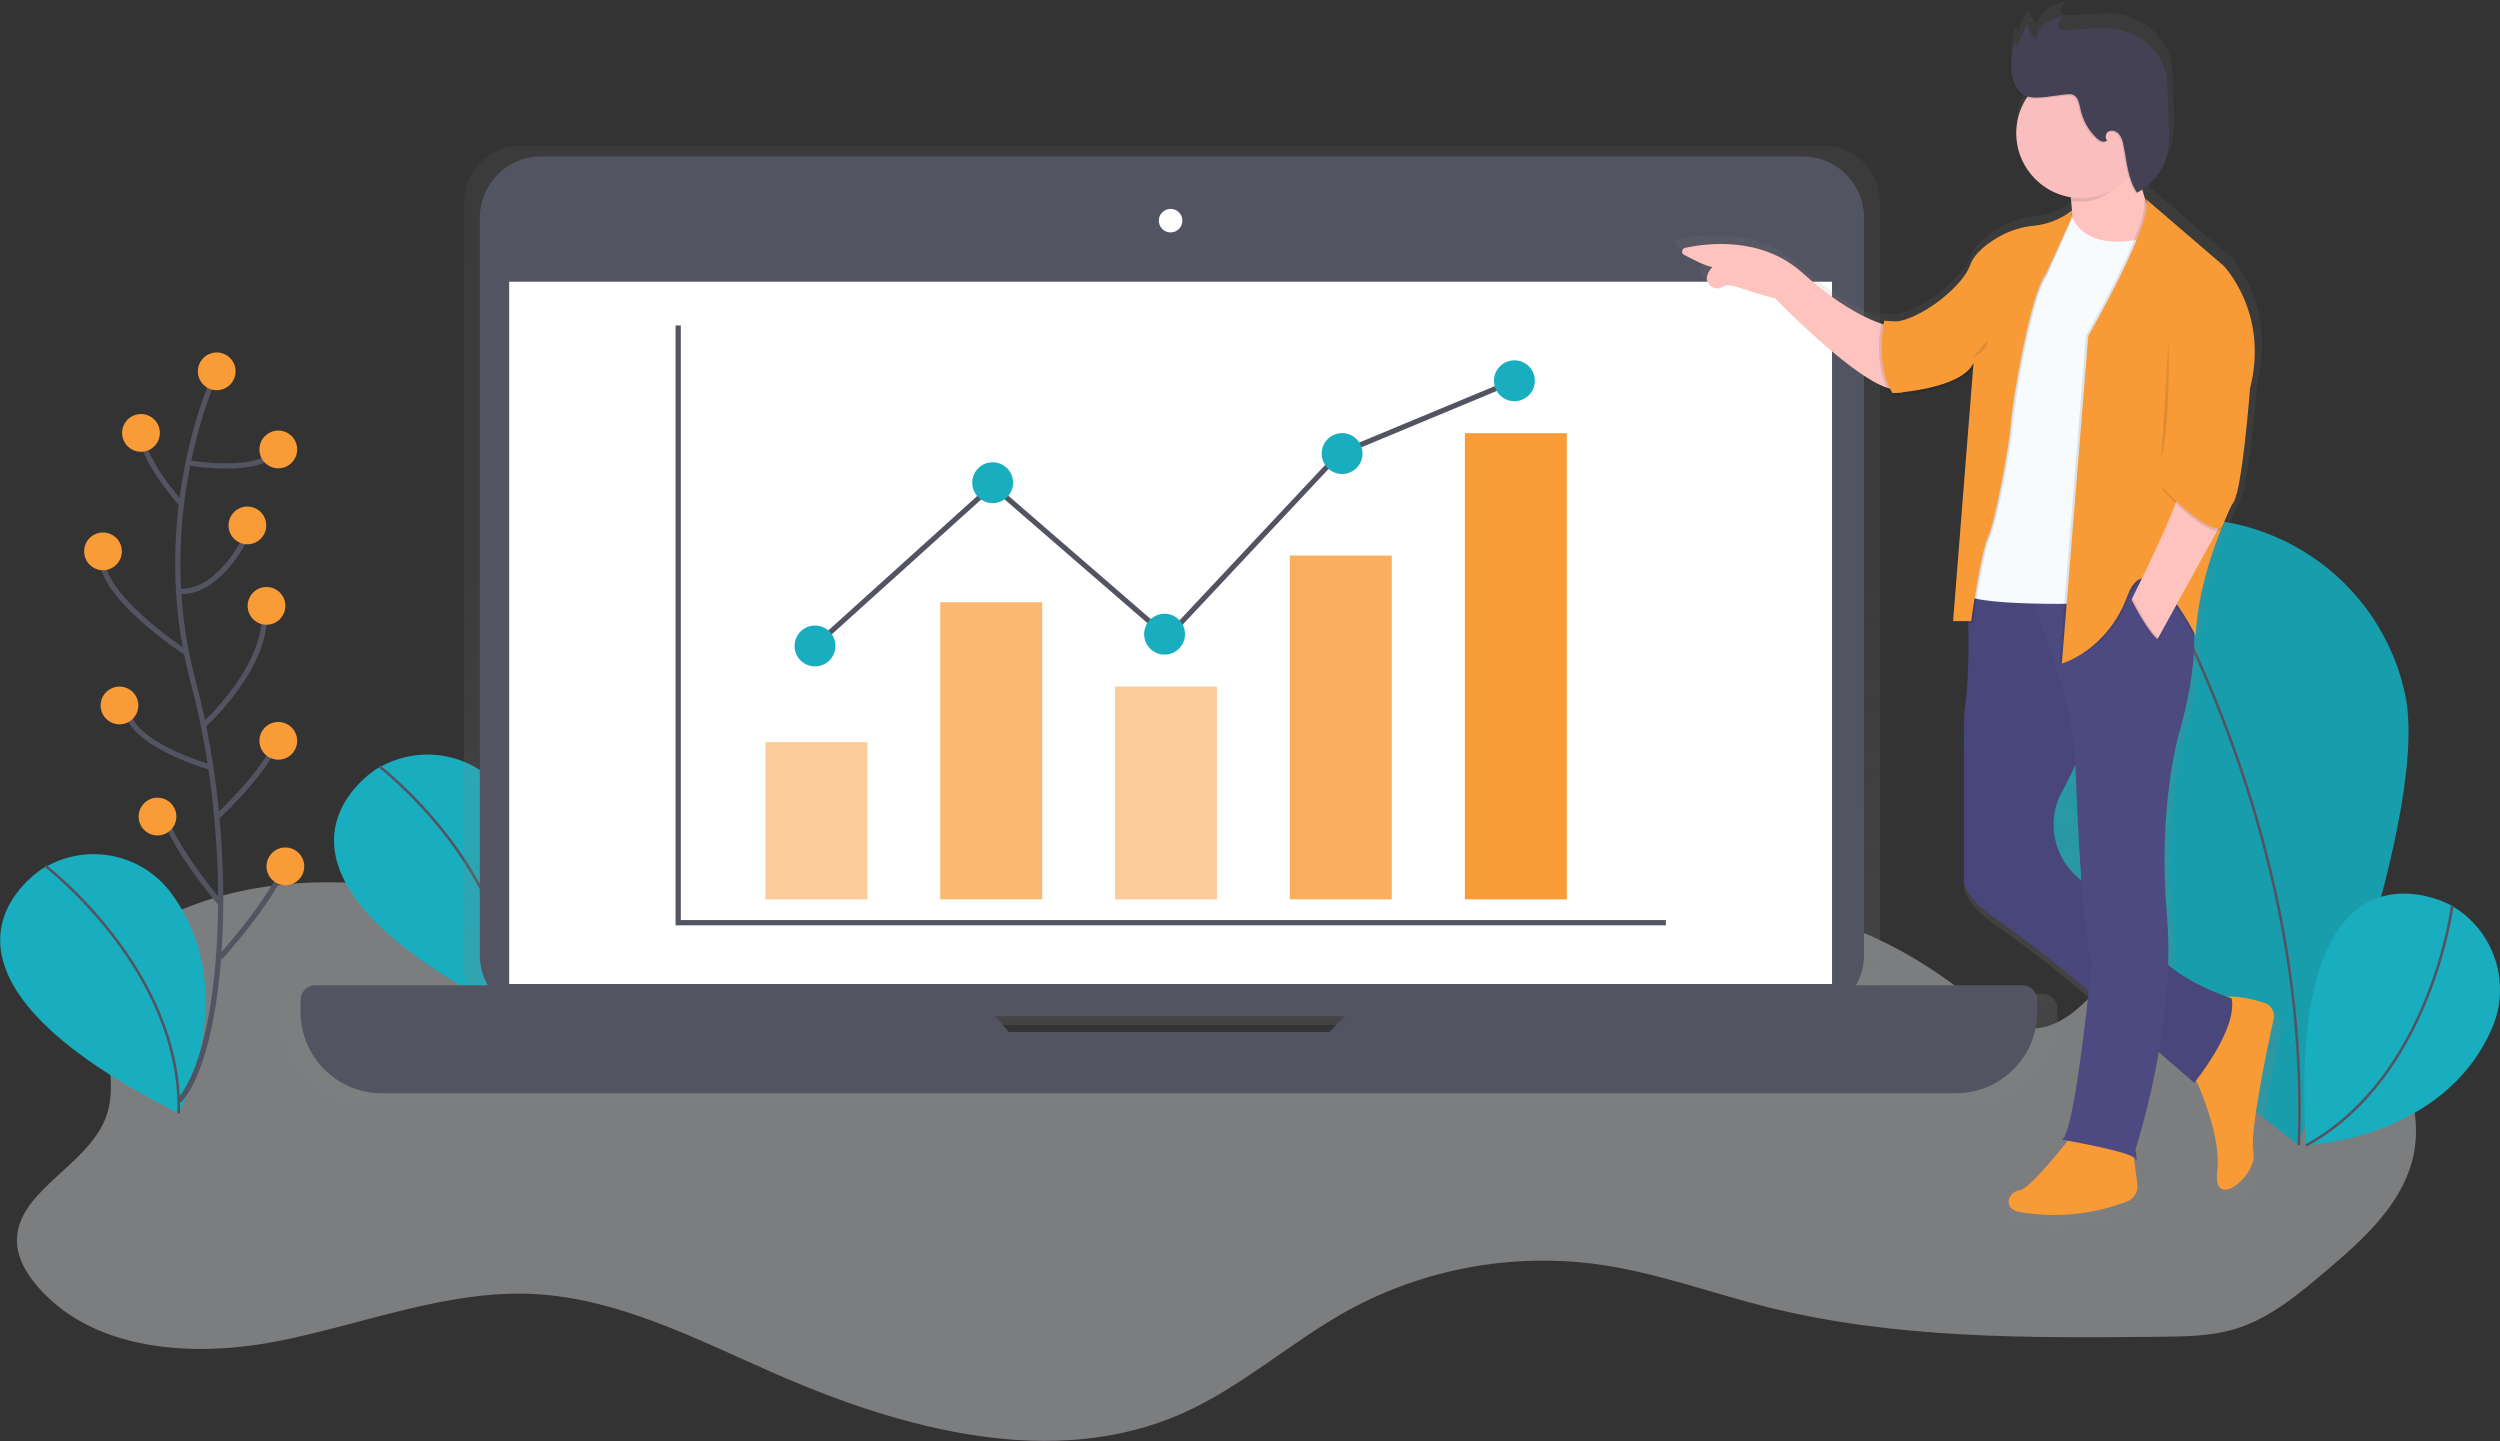 <?xml version="1.0" encoding="UTF-8"?>
<!-- Generator: Adobe Illustrator 23.0.6, SVG Export Plug-In . SVG Version: 6.00 Build 0)  -->
<svg version="1.1" id="Layer_1" xmlns="http://www.w3.org/2000/svg" xmlns:xlink="http://www.w3.org/1999/xlink" x="0px" y="0px" viewBox="0 0 954 549.9" style="enable-background:new 0 0 954 549.9;" xml:space="preserve">
<rect x="0" y="0" width="954" height="549.9" fill="#333333" stroke="none"/>
<style type="text/css">
	.st0{opacity:0.5;fill:#C7C8CC;enable-background:new    ;}
	.st1{fill:#19AEBF;}
	.st2{fill:none;stroke:#535461;stroke-miterlimit:10;}
	.st3{opacity:0.1;enable-background:new    ;}
	.st4{fill:url(#SVGID_1_);}
	.st5{fill:#535461;}
	.st6{fill:#FFFFFF;}
	.st7{fill:none;stroke:#535461;stroke-width:2;stroke-miterlimit:10;}
	.st8{opacity:0.5;fill:#F99B36;enable-background:new    ;}
	.st9{opacity:0.7;fill:#F99B36;enable-background:new    ;}
	.st10{opacity:0.5;fill:#F89B37;enable-background:new    ;}
	.st11{opacity:0.8;fill:#F99B36;enable-background:new    ;}
	.st12{fill:#F99B36;}
	.st13{fill:url(#SVGID_2_);}
	.st14{fill:#FEC3BE;}
	.st15{fill:#F89B37;}
	.st16{fill:#4D4981;}
	.st17{opacity:5.000000e-02;enable-background:new    ;}
	.st18{fill:#F7FBFE;}
	.st19{fill:#FBBEBE;}
	.st20{fill:#454154;}
</style>
<title>finance</title>
<path class="st0" d="M236.7,360.1c-57.7-19.9-123.6-36.8-177.5-8.2c-6.8,3.6-13.6,8.2-17.2,15c-9.7,17.9,5.7,41.1-1.8,60  S4.3,455.4,6.6,475.6c0.6,5.3,3.5,10.1,6.8,14.2c21.1,25.8,59.8,28.4,92.5,22s64.7-19.7,98-18c32,1.7,61.4,17,90.8,29.9  c49.4,21.8,107.2,37.5,156.6,15.6c22.6-10.1,41.3-27.2,63-39.2c29.2-16,62.7-22.1,95.7-17.6c22,3.1,43,10.9,64.5,16.3  c48.9,12.2,99.9,11.8,150.3,11.3c9.4-0.1,18.9-0.2,27.9-2.9c13.3-4,24.3-13.2,34.9-22.2c13.9-11.8,28.5-24.8,33-42.5  c5.3-21-5.7-43.3-21.9-57.6s-37-22.1-57.3-29.6c-5-1.8-10.3-3.7-15.5-2.3c-3.4,0.9-6.2,3.2-8.7,5.6c-14.4,13.8-26.5,37.2-46.1,33.5  c-7-1.3-12.7-6.2-18.3-10.7c-29.6-24-69.4-42.5-105.1-29.3c-26.1,9.7-44.5,34.6-71,43.4c-18.8,6.3-39.3,3.5-59.1,4.8  c-28.8,1.8-56.8,11.9-85.7,11.3c-73.5-1.6-134.8-71.9-208-65.2c-5.7,0.5-12,1.8-15.5,6.4"/>
<path class="st1" d="M144,293.2c0,0-61.1,36.9,51.6,93.7c0,0,24.8-46.1-2.6-83.7c-11-15.2-31.6-19.7-48-10.5L144,293.2z"/>
<path class="st2" d="M144.7,292.4c0,0,52.3,40,50.9,94.4"/>
<path class="st1" d="M917.2,262.5c12.4,45.3-40.4,174.2-40.4,174.2s-111.1-84.1-123.5-129.4c-13.4-45,12.1-92.3,57.1-105.8  c45-13.4,92.3,12.1,105.8,57.1C916.5,259.9,916.8,261.2,917.2,262.5L917.2,262.5z"/>
<path class="st3" d="M917.2,262.5c12.4,45.3-40.4,174.2-40.4,174.2s-111.1-84.1-123.5-129.4c-13.4-45,12.1-92.3,57.1-105.8  c45-13.4,92.3,12.1,105.8,57.1C916.5,259.9,916.8,261.2,917.2,262.5L917.2,262.5z"/>
<path class="st2" d="M813.2,203.2c0,0,69.2,104.4,64,233.8"/>
<path class="st1" d="M934.8,345.2c0,0-62.7-34.1-54.8,91.8c0,0,52.3-1.9,70.9-44.5c7.5-17.2,1-37.3-15.2-46.8L934.8,345.2z"/>
<path class="st2" d="M935.8,345.5c0,0-8.1,65.4-55.8,91.6"/>
<path class="st1" d="M16.6,331.2c0,0-61.1,36.9,51.6,93.7c0,0,24.8-46.1-2.6-83.7c-11-15.2-31.6-19.7-48-10.5L16.6,331.2z"/>
<path class="st2" d="M17.3,330.4c0,0,52.3,40,50.9,94.5"/>
<linearGradient id="SVGID_1_" gradientUnits="userSpaceOnUse" x1="569.11" y1="-44.41" x2="569.11" y2="321.37" gradientTransform="matrix(1 0 0 -1 -123 376.93)">
	<stop offset="0" style="stop-color:#808080;stop-opacity:0.25"/>
	<stop offset="0.54" style="stop-color:#808080;stop-opacity:0.12"/>
	<stop offset="1" style="stop-color:#808080;stop-opacity:0.1"/>
</linearGradient>
<path class="st4" d="M779.4,379.2h-64.2c1.5-3,2.2-6.2,2.2-9.6V77.1c0-11.9-9.6-21.5-21.5-21.5l0,0H198.6  c-11.9,0-21.5,9.6-21.5,21.5l0,0v292.6c0,3.3,0.8,6.6,2.2,9.6h-66.5c-3.1,0-5.7,2.5-5.7,5.7c0,0,0,0,0,0v4.6  c0,17.6,14.2,31.8,31.8,31.8l0,0h614.4c17.6,0,31.8-14.2,31.8-31.8l0,0v-4.6C785.1,381.8,782.6,379.2,779.4,379.2  C779.5,379.2,779.4,379.2,779.4,379.2z M383.5,397.4l-5.5-6.3h136.8l-6.1,6.3L383.5,397.4z"/>
<path class="st5" d="M206.4,59.7H688c12.8,0,23.3,10.4,23.3,23.3v281.5c0,12.8-10.4,23.3-23.3,23.3H206.4  c-12.8,0-23.3-10.4-23.3-23.3V83C183.2,70.1,193.6,59.7,206.4,59.7z"/>
<rect x="194.3" y="107.5" class="st6" width="504.8" height="268"/>
<circle class="st6" cx="446.7" cy="84.2" r="4.5"/>
<path class="st5" d="M524.6,376l-17.3,17.8H385L369.3,376h-249c-3.1,0-5.6,2.5-5.6,5.6v4.5c0,17.2,13.9,31.1,31.1,31.1h600.5  c17.2,0,31.1-13.9,31.1-31.1v-4.5c0-3.1-2.5-5.6-5.6-5.6H524.6z"/>
<polyline class="st7" points="258.8,124.2 258.8,352.1 635.7,352.1 "/>
<rect x="292.1" y="283.2" class="st8" width="38.9" height="60"/>
<rect x="358.8" y="229.8" class="st9" width="38.9" height="113.4"/>
<rect x="425.5" y="262" class="st10" width="38.9" height="81.2"/>
<rect x="492.2" y="212" class="st11" width="38.9" height="131.2"/>
<rect x="559" y="165.3" class="st12" width="38.9" height="177.9"/>
<polyline class="st7" points="311,246.5 378.8,185.3 445.5,243.1 511.1,173.1 577.9,145.3 "/>
<circle class="st1" cx="311" cy="246.5" r="7.8"/>
<circle class="st1" cx="444.4" cy="242" r="7.8"/>
<ellipse transform="matrix(0.16 -0.987 0.987 0.16 259.33 651.026)" class="st1" cx="512.3" cy="173.1" rx="7.8" ry="7.8"/>
<circle class="st1" cx="378.8" cy="184.2" r="7.8"/>
<circle class="st1" cx="577.9" cy="145.3" r="7.8"/>
<linearGradient id="SVGID_2_" gradientUnits="userSpaceOnUse" x1="878.281" y1="-91.821" x2="878.281" y2="376.87" gradientTransform="matrix(1 0 0 -1 -123 376.93)">
	<stop offset="0" style="stop-color:#808080;stop-opacity:0.25"/>
	<stop offset="0.54" style="stop-color:#808080;stop-opacity:0.12"/>
	<stop offset="1" style="stop-color:#808080;stop-opacity:0.1"/>
</linearGradient>
<path class="st13" d="M867.3,385.8c-4.1-1.3-10.2-2.9-15-2.4c-4.6-1.7-15.4-6-22.8-12.5c0.2-6.4,0-12.8-0.5-19.2  c-3.8-42.9,4.7-71.1,4.7-71.1s6.7-21.6,5.9-39.5c0.4,0.8,0.7,1.3,0.7,1.3c0.6-15.4,5.8-31.4,9.8-41.4c0.2,0,0.3-0.1,0.4-0.2  l4.4-10.4c0.4-0.6,0.6-1.3,0.8-1.9l0.7-1.6l-0.2-0.1c0.1-0.3,0.1-0.6,0.2-0.9l0,0c2.8-11.9,5-40.1,5-40.1c7.5-29.7-10.4-48-10.4-48  l-30.4-26.1c0.2,0.3,0.3,0.7,0.3,1.1l-0.2-0.2c-0.4-1.2-0.9-2.7-1.4-4.4c1.1-0.8,2.1-1.6,3-2.6c3.5-3.3,5.8-7.5,6.8-12.1  c0.6-3.6,0.7-7.3,0.5-11l-0.5-12.6c0-2.5-0.3-4.9-0.8-7.4c-2.3-10-12.5-17-22.8-17.5c-3.3,0-6.5,0.2-9.8,0.5c-2.7,0.2-5.3,0.3-8,0.2  c-0.3,0-0.6-0.1-0.9-0.2c-0.2-0.2-0.4-0.5-0.4-0.9c-0.1-1.2,0.3-2.4,1.1-3.2c0.4-0.4,0.9-0.6,1.4-0.8l-0.7,0.2  c0.4-0.3,0.8-0.5,1.2-0.6c-2.7,0.5-5.2,1.4-7.6,2.8c-0.6,0.4-1.2,0.9-1.8,1.5c-1.4,1.2-2.3,2.9-2.6,4.8c-1.3-1.1-2.2-2.4-2.7-4  c-0.2-0.6-0.2-1.3,0-1.9c-0.2,0.2-0.4,0.4-0.5,0.7c0-0.1,0-0.1,0-0.2c-1.9,2.4-3.3,5.2-4,8.1c-0.5-0.7-0.8-1.5-0.7-2.3  c-0.2,0.5-0.3,0.9-0.4,1.4c0-0.3,0-0.6,0-0.9c-1.2,3.6-1.7,7.4-1.6,11.2c0,3.8,1.7,9.7,5.7,11c0.2,0.1,0.4,0.1,0.6,0.2  c-7.6,11.8-4.2,27.5,7.6,35.1c2.9,1.9,6.1,3.1,9.5,3.7c0.1,0.5,0.1,0.9,0.2,1.4h0.2c0.1,1,0.2,2.1,0.3,3.2c-1,1-2.1,1.9-3.3,2.7  c-3.4,2-7.2,3.3-11.1,3.7c-4.7,0.4-9.2,1.7-13.4,4c-4.8,2.7-10.2,6.7-11.9,11.5c-2.8,8-18.2,20.5-28.6,22l-3.7-0.2l-0.3-0.1v0.1  l-0.9,0h0h-0.2v0l-0.9,0c0,0-0.1,0.4-0.2,1.2c-5.2-1.8-16.2-6.8-30.6-19.8c-16-14.5-37.7-11.7-46-9.8c-0.8,0.2-1.3,0.9-1.1,1.7  c0.1,0.4,0.3,0.7,0.7,0.9c3.4,1.9,8.6,4.5,11,4.8c0,0-5,5.2,0.3,8c1.3,0.6,2.8,0.5,4-0.4c2.6-1.9,9.8,2.4,20.1,4.6  c0,0,29.3,30.3,43.9,35c0.3,0.7,0.7,1.3,1.1,1.9l0.9-0.1v0.1h0.4l0.1,1c0,0,22.6-1.2,30-9.4c0.5-0.5,1-1,1.4-1.5l-7.9,99h0.1  l-0.1,0.9h5.8c0.5,12.2,0,24.4-1.6,36.5v64.5c0,0-0.3,5.7,11.5,14c12.4,8.6,24.3,17.9,35.7,27.7l1.4,1.2  c-2.2,19.8-6.7,56.6-10.5,57.9l2.3,0.4c-4,5.1-15.4,19-18.8,19.4c-4.2,0.5-7.1,7.1,0,8.5c14.1,2.4,28.6,1,42-4.1  c2.7-1.1,4.4-3.9,4-6.8l-1.4-10.4c0.3,0.1,0.5,0.4,0.6,0.6c0.9,2.8,0-3.8,0-3.8c3.9-12.5,6.9-25.1,9.1-38l14,12.1c0,0,0.3-0.3,0.8-1  c3.4,7.8,9.5,23.7,8.2,35.4c-1.9,16,16,1.9,14.1-7.5c-1.5-7.6,5.3-39.9,7.9-52C871.5,389.3,869.9,386.6,867.3,385.8z"/>
<path class="st14" d="M721,124.4c0,0-13.3-2.3-33.1-20.2C672.2,90,651.1,92.8,643,94.6c-0.8,0.2-1.2,0.9-1.1,1.7  c0.1,0.4,0.3,0.7,0.7,0.9c3.3,1.8,8.4,4.4,10.8,4.7c0,0-4.9,5.1,0.3,7.8c1.3,0.6,2.8,0.5,3.9-0.4c2.5-1.8,9.5,2.3,19.7,4.5  c0,0,39.6,40.9,48.8,34L721,124.4z"/>
<path class="st14" d="M789.1,68.8c0,0,3.7,15.6,0,26.7l16.6,2.3l14.7-7.4v-9.7c0,0-6.9-14.7-5.1-31.7L789.1,68.8z"/>
<path class="st15" d="M836,407.8c0,0,12,23.5,10.1,39.1s15.6,1.8,13.8-7.4c-1.5-7.4,5.2-39,7.7-50.7c0.6-2.6-0.9-5.3-3.5-6.1  c-5.5-1.8-14.8-4-19.4-0.6C837.9,387.1,836,407.8,836,407.8z"/>
<path class="st15" d="M790.5,433.5c0,0-15.6,20.2-19.8,20.7s-6.9,6.9,0,8.3c13.8,2.4,27.9,1,41-4c2.7-1,4.3-3.8,3.9-6.7l-2.6-19.7  L790.5,433.5z"/>
<path class="st16" d="M764.7,218.7l-15,2c2.1,17.5,2,35.2-0.2,52.7v63c0,0-0.3,5.5,11.2,13.6c12.1,8.4,23.7,17.4,34.9,27l41.7,36.2  c0,0,16.6-20.2,14.3-32.2c0,0-27.6-8.7-31.3-23c-2.1-8.2-12.8-15-21.6-19.3c-11.3-5.5-17.3-18.2-14.3-30.4c0.5-2.1,1.3-4.1,2.3-5.9  c7.4-12.9,17.9-41.9,17.9-41.9l-20.2-38.6L764.7,218.7z"/>
<path class="st17" d="M764.7,218.7l-15,2c2.1,17.5,2,35.2-0.2,52.7v63c0,0-0.3,5.5,11.2,13.6c12.1,8.4,23.7,17.4,34.9,27l41.7,36.2  c0,0,16.6-20.2,14.3-32.2c0,0-27.6-8.7-31.3-23c-2.1-8.2-12.8-15-21.6-19.3c-11.3-5.5-17.3-18.2-14.3-30.4c0.5-2.1,1.3-4.1,2.3-5.9  c7.4-12.9,17.9-41.9,17.9-41.9l-20.2-38.6L764.7,218.7z"/>
<path class="st16" d="M786.8,434.9c0,0,27.1,4.6,28.1,7.4s0-3.7,0-3.7s15.6-47.4,12-89.2s4.6-69.5,4.6-69.5s9.7-31.3,4.1-49.2  s-63.5-10.1-63.5-10.1s20.2,47.4,19.8,69.9c0,0,2.3,68.1,6.4,75.9C798.3,366.4,791.9,433.1,786.8,434.9z"/>
<path class="st18" d="M790,80.7c0,0,2.8,17,30.4,9.7L802,230.2c0,0-53.4,1.8-52.9-4.6l11-84.6L790,80.7z"/>
<path class="st3" d="M790.7,79.8c-3.6,3.5-8.3,5.8-13.3,6.3c-4.6,0.4-9,1.7-13.1,3.9c-4.7,2.6-10,6.5-11.6,11.2  c-3.2,9.2-23.5,24.4-32.7,21.2l3.2,27.6c0,0,26.2-1.4,30.8-11.5l-7.8,98.5h6.9c0,0,3.7-26.7,6.4-32.2s8.3-35.9,8.7-43.2  s7.4-49.7,13.3-57l9-21.9L790.7,79.8z"/>
<path class="st3" d="M790.7,81.2c-4.1,3.2-9,5.2-14.2,5.9c-4.6,0.4-9,1.7-13,3.9c-4.7,2.6-10,6.5-11.6,11.2  c-3.2,9.2-23.5,24.4-32.7,21.2l3.2,27.6c0,0,26.2-1.4,30.8-11.5l-7.8,98.4h6.9c0,0,3.7-26.7,6.4-32.2s8.3-35.9,8.7-43.2  s7.4-49.7,13.3-57l9.9-21.4V81.2z"/>
<path class="st15" d="M790.7,80.3c-4.1,3.2-9,5.2-14.2,5.8c-4.6,0.4-9,1.7-13.1,3.9c-4.7,2.6-10,6.5-11.6,11.2  c-3.2,9.2-23.5,24.4-32.7,21.2l3.2,27.6c0,0,26.2-1.4,30.8-11.5l-7.8,98.5h6.9c0,0,3.7-26.7,6.4-32.2s8.3-35.9,8.7-43.2  s7.4-49.7,13.3-57l9.9-21.4L790.7,80.3z"/>
<path class="st3" d="M814.2,62.5c-0.6-4.4,0.6-7.1,1.2-12.2l-26.2,19.8c0,0,0.6,2.7,1.1,6.6c1.3,0.2,2.7,0.3,4,0.3  C803.3,77,809.9,69.9,814.2,62.5z"/>
<circle class="st19" cx="794.2" cy="50.8" r="24.8"/>
<path class="st3" d="M767.1,26.5c-0.2-4.2,0.5-8.4,2-12.3c-0.8,1.3-0.6,3,0.5,4c0.8-4.3,3-8.2,6.2-11.1c-1.8,0.3-2.7,2.5-2.2,4.2  c0.6,1.7,1.7,3.2,3.1,4.3c-0.2-2.6,1.6-5.1,3.8-6.5c2.3-1.3,4.8-2.2,7.4-2.7c-1.8,0.7-3,2.5-2.8,4.4c0,0.3,0.1,0.6,0.4,0.9  c0.2,0.2,0.5,0.2,0.8,0.2c2.6,0.1,5.2,0,7.8-0.2c3.2-0.4,6.4-0.5,9.6-0.5c10,0.4,20,7.2,22.3,17c0.5,2.4,0.7,4.8,0.7,7.2l0.5,12.3  c0.3,3.6,0.1,7.2-0.4,10.8c-1.4,6.6-5.7,12.3-11.7,15.5c-3.6-5.2-3.9-11.9-5.2-18.2c-0.2-1.4-0.7-2.8-1.6-4  c-0.9-1.2-2.4-1.7-3.8-1.3c-1.3,0.5-1.9,2.6-0.8,3.5c-1,1.2-2.9,0.3-4-0.8c-3.2-3-5.3-6.9-6.2-11.1c-0.5-2.1-0.9-4.8-3-5.5  c-0.7-0.2-1.5-0.2-2.2-0.1c-4.4,0.3-11.2,2.1-15.5,0.7C768.7,35.9,767.1,30.2,767.1,26.5z"/>
<path class="st20" d="M767.5,26c-0.2-4.2,0.5-8.4,2-12.3c-0.8,1.3-0.6,3,0.5,4c0.8-4.3,3-8.2,6.2-11.1c-1.8,0.3-2.7,2.5-2.2,4.2  c0.6,1.7,1.7,3.2,3.1,4.3c-0.2-2.6,1.6-5.1,3.8-6.5c2.3-1.3,4.8-2.2,7.4-2.7c-1.8,0.7-3,2.5-2.8,4.4c0,0.3,0.1,0.6,0.4,0.9  c0.2,0.2,0.5,0.2,0.8,0.2c2.6,0.1,5.2,0,7.8-0.2c3.2-0.4,6.4-0.5,9.6-0.5c10,0.4,20,7.2,22.3,17c0.5,2.4,0.7,4.8,0.7,7.2l0.5,12.3  c0.3,3.6,0.1,7.2-0.4,10.8c-1.4,6.6-5.7,12.3-11.7,15.5c-3.6-5.2-3.9-11.9-5.2-18.2c-0.2-1.4-0.7-2.8-1.6-4  c-0.9-1.2-2.4-1.7-3.8-1.3c-1.3,0.5-1.9,2.6-0.8,3.5c-1,1.2-2.9,0.3-4-0.8c-3.2-3-5.3-6.9-6.2-11.1c-0.5-2.1-0.9-4.8-3-5.5  c-0.7-0.2-1.5-0.2-2.2-0.1c-4.4,0.3-11.2,2.1-15.5,0.7C769.2,35.5,767.5,29.7,767.5,26z"/>
<path class="st3" d="M718,122.4c0,0-3.7,17,3.2,27.6l3.9-0.3l-2.1-27L718,122.4z"/>
<path class="st15" d="M719,122.4c0,0-3.7,17,3.2,27.6l3.9-0.3l-2.1-27L719,122.4z"/>
<path class="st3" d="M817.9,75.9l29.7,25.5c0,0,17.5,17.9,10.1,46.9c0,0-3.2,42.3-6.9,44.2c0,0-12.9,25.8-13.8,50.1  c0,0-17.2-34.7-25.1-13.6s-26,24.1-26,24.1L796,128.1C796,128.1,821.5,83.7,817.9,75.9z"/>
<path class="st15" d="M818.8,75.9l29.7,25.5c0,0,17.5,17.9,10.1,46.9c0,0-3.2,42.3-6.9,44.2c0,0-12.9,25.8-13.8,50.1  c0,0-18.2-36.6-26-15.4s-25.1,26-25.1,26l10.1-125.1C796.9,128.2,822.5,83.7,818.8,75.9z"/>
<path class="st14" d="M832.3,183.8c0,0,7.4-5.1,19.3,8.7l-29.4,53.4l-9.9-14.9C812.3,230.9,833.3,189.7,832.3,183.8z"/>
<path class="st3" d="M825.2,186.8c0,0,16.3,18.3,22.6,15.4l5.9-13.7l-22.1-9.5L825.2,186.8z"/>
<path class="st15" d="M825.2,185.8c0,0,16.3,18.3,22.6,15.4l5.9-13.7l-22.1-9.5L825.2,185.8z"/>
<path class="st3" d="M813.3,227.4c0,0,7.8,15.9,11.9,16.8l-6,6.9l-8.7-16.6L813.3,227.4z"/>
<path class="st16" d="M812.9,227.9c0,0,7.8,15.9,11.9,16.8l-6,6.9L810,235L812.9,227.9z"/>
<path class="st3" d="M827.5,129.7c0,0,0.9,33.1-2.8,45.5"/>
<path class="st3" d="M753,136.1c0,0,5.5-1.8,5.5-6.4"/>
<path class="st7" d="M82.7,141.7c0,0-26.2,54.2-9,118.4s11.8,141-5.4,160"/>
<circle class="st12" cx="82.7" cy="141.7" r="7.2"/>
<path class="st7" d="M71.8,176.6c0,0,27.2,4.9,34.4-5"/>
<path class="st7" d="M69.2,192.3c0,0-16.4-18.1-15.4-28.9"/>
<path class="st7" d="M67.8,225.5c0,0,14.9,3.9,28.4-25"/>
<path class="st7" d="M71.8,249.6c0,0-37-23.8-32.5-39.2"/>
<path class="st7" d="M77.6,276.8c0,0,25.9-23,23.2-45.6"/>
<path class="st7" d="M80.4,292.8c0,0-33-9.2-32-23.7"/>
<path class="st7" d="M82.7,311.9c0,0,20.8-19.3,23.5-31"/>
<path class="st7" d="M84.1,344.7c0,0-21.3-24.9-22.2-37.5"/>
<path class="st7" d="M84.1,365.3c0,0,23.9-26.5,25.7-39.2"/>
<circle class="st12" cx="53.8" cy="165.2" r="7.2"/>
<circle class="st12" cx="45.6" cy="269.2" r="7.2"/>
<circle class="st12" cx="39.3" cy="210.4" r="7.2"/>
<circle class="st12" cx="106.2" cy="171.5" r="7.2"/>
<circle class="st12" cx="106.2" cy="282.7" r="7.2"/>
<circle class="st12" cx="94.4" cy="200.5" r="7.2"/>
<circle class="st12" cx="108.9" cy="330.6" r="7.2"/>
<circle class="st12" cx="60.1" cy="311.6" r="7.2"/>
<circle class="st12" cx="101.7" cy="231.2" r="7.2"/>
<script xmlns=""/></svg>